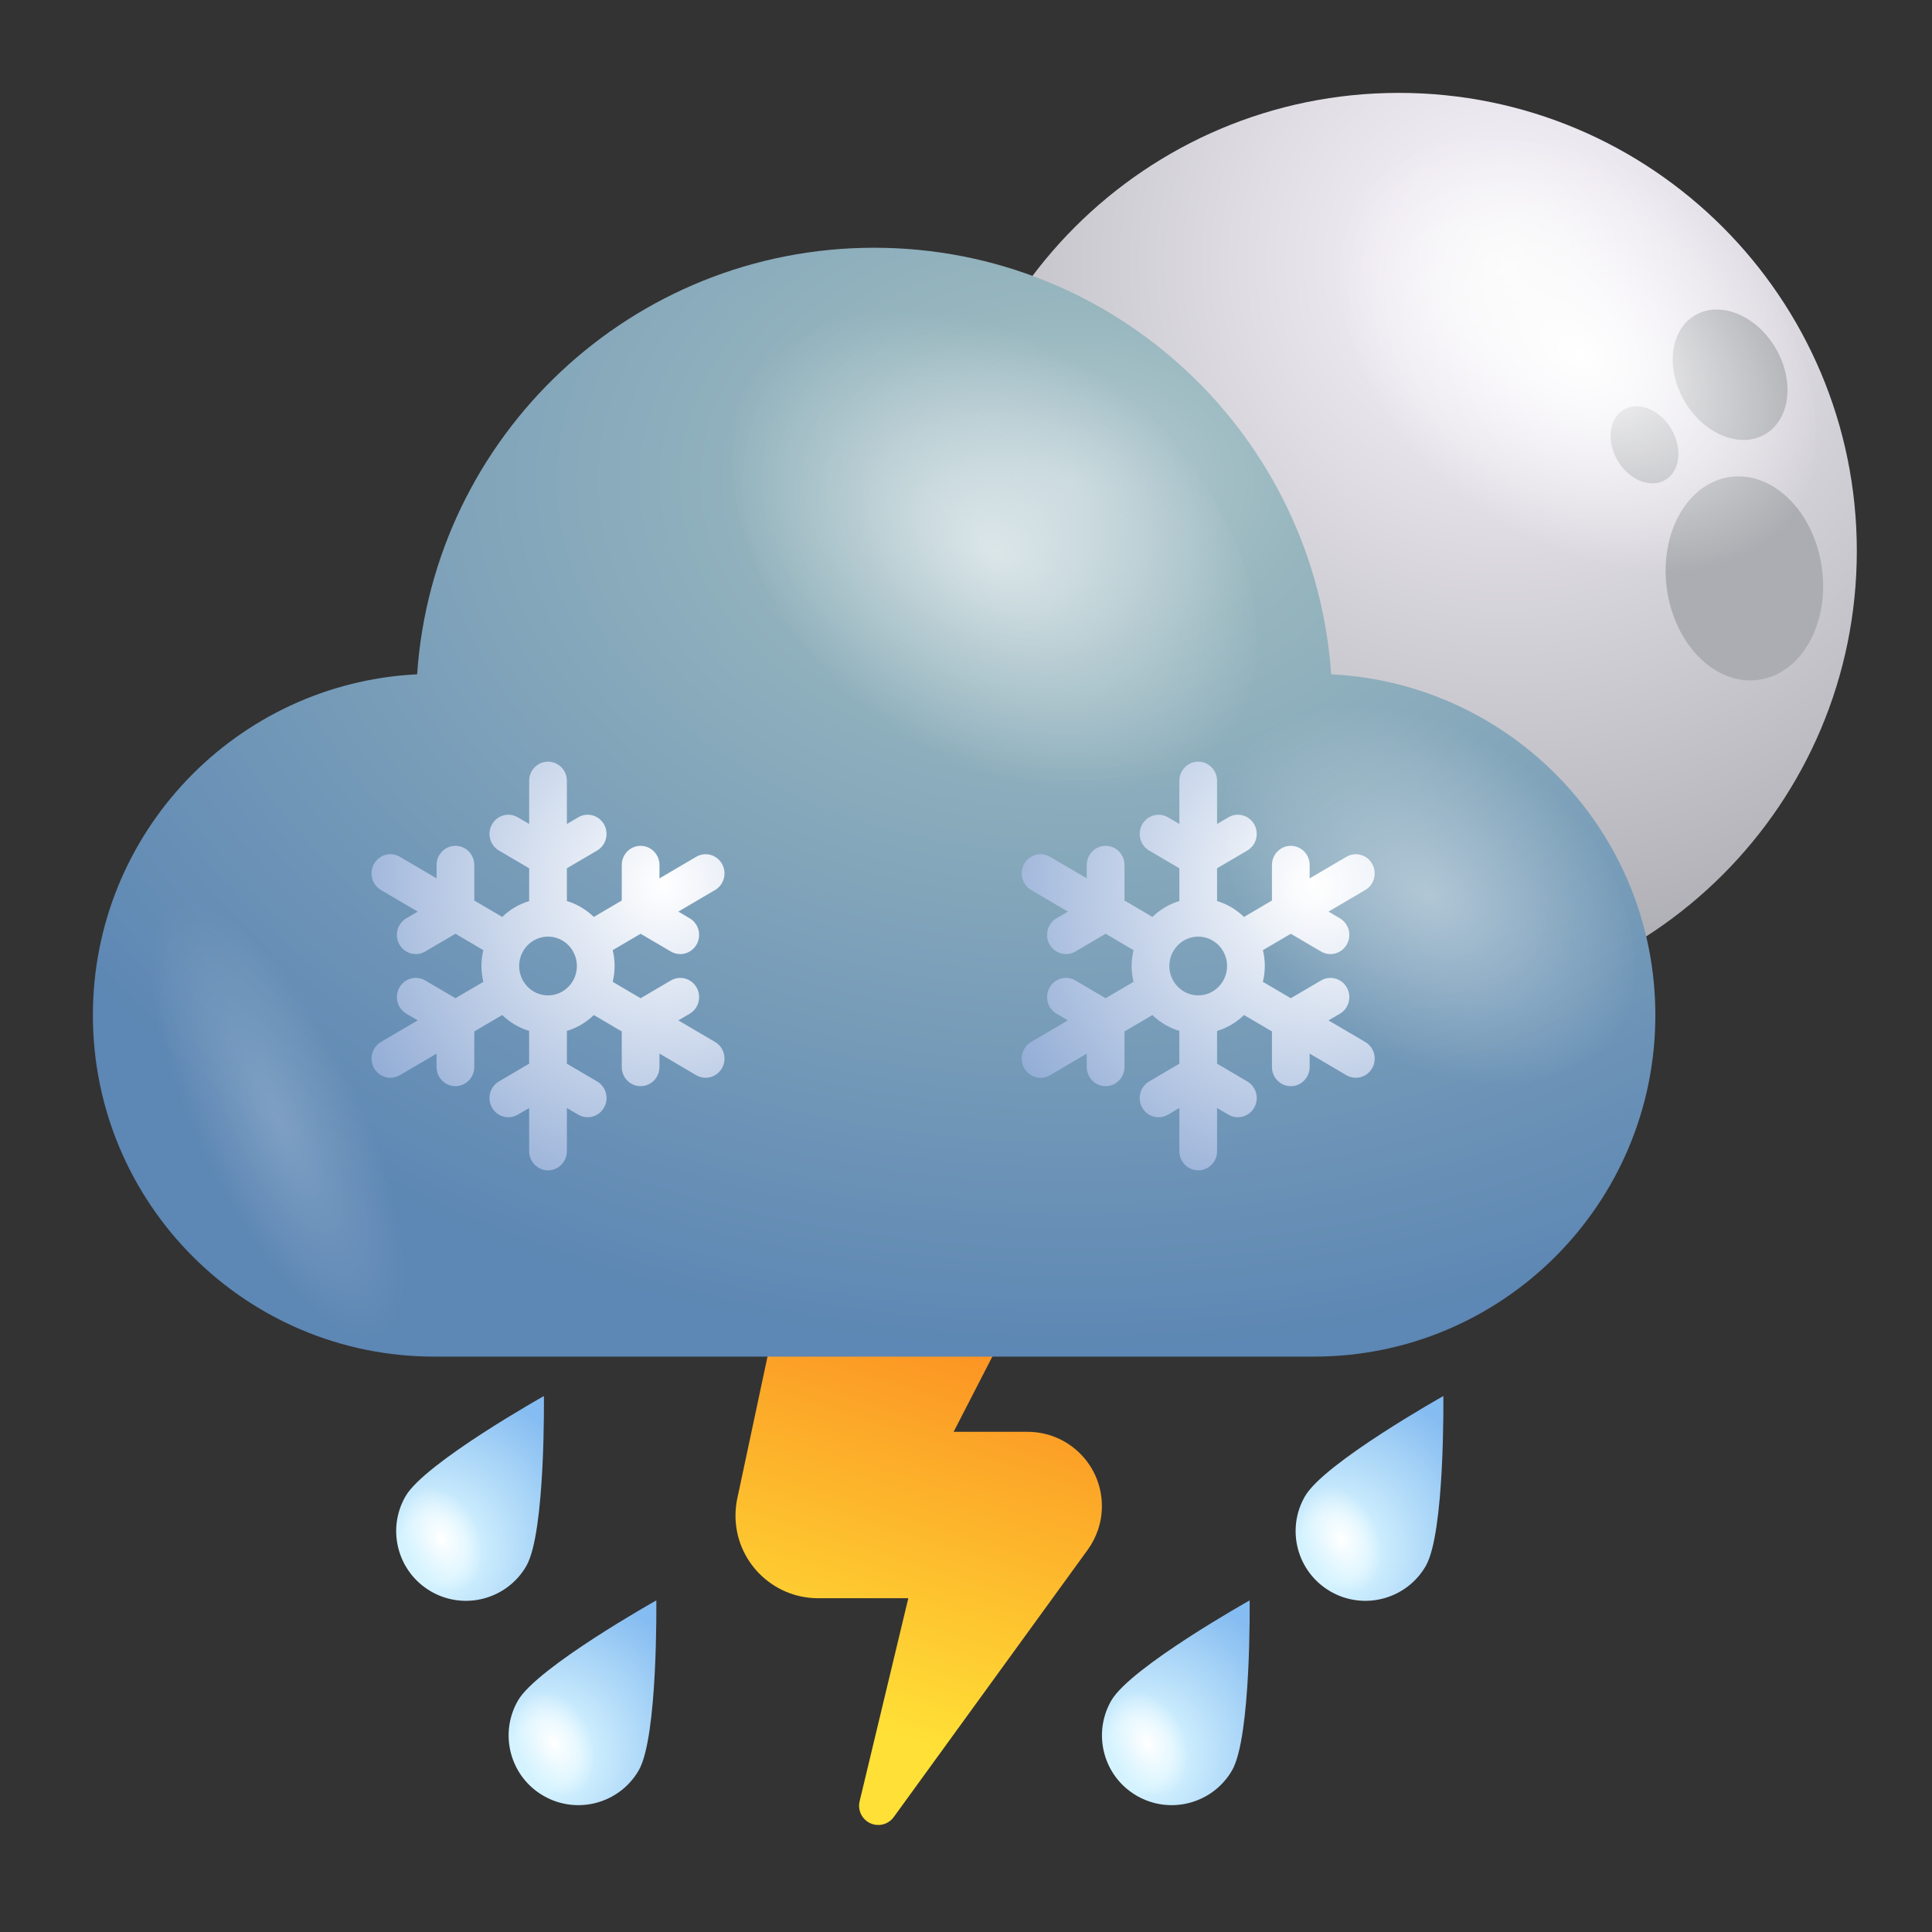 <svg width="104" height="104" viewBox="0 0 104 104" fill="none" xmlns="http://www.w3.org/2000/svg">
<rect x="0" y="0" width="104" height="104" fill="#333333" stroke="none"/>
<path d="M55.316 77.075H54.487H51.334L57.899 64.314C58.18 63.758 58.414 63.125 58.549 62.488C59.392 58.527 56.865 54.633 52.905 53.791C48.945 52.947 45.051 55.475 44.208 59.436L39.819 80.051L39.683 80.684C39.623 80.977 39.592 81.278 39.592 81.586C39.592 84.04 41.583 86.032 44.036 86.032H48.895L46.273 96.967C46.178 97.362 46.322 97.789 46.669 98.042C47.131 98.377 47.776 98.274 48.11 97.814L58.55 83.427C59.029 82.767 59.315 81.953 59.315 81.076C59.318 78.866 57.525 77.075 55.316 77.075Z" fill="url(#paint0_linear_1012_28860)"/>
<path d="M28.333 84.297C27.297 86.091 25 86.706 23.205 85.67C21.409 84.634 20.794 82.339 21.83 80.543C22.868 78.747 29.279 75.149 29.279 75.149C29.279 75.149 29.37 82.501 28.333 84.297Z" fill="url(#paint1_radial_1012_28860)"/>
<path d="M21.94 83.673C21.359 82.153 21.71 80.554 22.731 80.101C23.749 79.648 25.046 80.513 25.629 82.034C26.212 83.555 25.858 85.155 24.839 85.606C23.819 86.058 22.522 85.194 21.94 83.673Z" fill="url(#paint2_radial_1012_28860)"/>
<path d="M34.385 95.296C33.348 97.09 31.053 97.705 29.256 96.669C27.461 95.633 26.846 93.337 27.882 91.541C28.919 89.745 35.33 86.149 35.33 86.149C35.33 86.149 35.421 93.5 34.385 95.296Z" fill="url(#paint3_radial_1012_28860)"/>
<path d="M27.993 94.672C27.411 93.152 27.763 91.552 28.783 91.099C29.801 90.647 31.098 91.511 31.681 93.033C32.263 94.554 31.909 96.154 30.892 96.605C29.872 97.057 28.575 96.192 27.993 94.672Z" fill="url(#paint4_radial_1012_28860)"/>
<path d="M76.75 84.297C75.714 86.091 73.417 86.706 71.622 85.67C69.826 84.634 69.21 82.339 70.248 80.543C71.284 78.747 77.696 75.149 77.696 75.149C77.696 75.149 77.787 82.501 76.75 84.297Z" fill="url(#paint5_radial_1012_28860)"/>
<path d="M70.357 83.673C69.775 82.153 70.127 80.554 71.147 80.101C72.166 79.648 73.462 80.513 74.045 82.034C74.627 83.555 74.274 85.155 73.255 85.606C72.236 86.058 70.939 85.194 70.357 83.673Z" fill="url(#paint6_radial_1012_28860)"/>
<path d="M66.324 95.296C65.288 97.09 62.992 97.705 61.196 96.669C59.4 95.633 58.786 93.337 59.822 91.541C60.859 89.745 67.269 86.149 67.269 86.149C67.269 86.149 67.36 93.5 66.324 95.296Z" fill="url(#paint7_radial_1012_28860)"/>
<path d="M59.931 94.672C59.35 93.152 59.702 91.552 60.721 91.099C61.739 90.647 63.036 91.511 63.62 93.033C64.202 94.554 63.847 96.154 62.83 96.605C61.811 97.057 60.513 96.192 59.931 94.672Z" fill="url(#paint8_radial_1012_28860)"/>
<path d="M50.641 29.656C50.641 43.273 61.68 54.311 75.297 54.311C88.914 54.311 99.953 43.273 99.953 29.656C99.953 16.04 88.914 5 75.297 5C61.68 5 50.641 16.04 50.641 29.656Z" fill="url(#paint9_radial_1012_28860)"/>
<path d="M58.069 34.018C60.386 33.81 62.041 31.181 61.768 28.147C61.497 25.114 59.398 22.824 57.08 23.033C54.765 23.241 53.108 25.87 53.381 28.902C53.653 31.935 55.752 34.225 58.069 34.018Z" fill="#ACADB2"/>
<path d="M56.061 36.223C54.671 36.952 54.322 39.017 55.276 40.833C56.23 42.65 58.128 43.531 59.517 42.804C60.903 42.077 61.254 40.011 60.3 38.196C59.348 36.379 57.449 35.496 56.061 36.223Z" fill="#ACADB2"/>
<path d="M61.559 34.033C60.739 34.465 60.532 35.683 61.096 36.757C61.659 37.83 62.781 38.351 63.601 37.921C64.42 37.491 64.627 36.272 64.065 35.198C63.501 34.124 62.379 33.603 61.559 34.033Z" fill="#ACADB2"/>
<path d="M98.071 30.548C97.644 27.531 95.433 25.351 93.129 25.675C90.827 25.999 89.306 28.709 89.731 31.725C90.156 34.741 92.369 36.922 94.671 36.595C96.974 36.271 98.497 33.562 98.071 30.548Z" fill="#ACADB2"/>
<path d="M95.025 23.372C96.373 22.572 96.619 20.493 95.574 18.727C94.531 16.961 92.591 16.176 91.24 16.974C89.892 17.769 89.646 19.85 90.691 21.617C91.734 23.383 93.674 24.169 95.025 23.372Z" fill="#ACADB2"/>
<path d="M89.966 23.093C89.349 22.049 88.204 21.585 87.405 22.057C86.609 22.528 86.463 23.756 87.08 24.799C87.697 25.845 88.845 26.307 89.642 25.835C90.439 25.365 90.585 24.136 89.966 23.093Z" fill="#ACADB2"/>
<path d="M79.055 27.12C72.778 22.023 70.322 14.268 73.578 9.794C76.834 5.317 84.565 5.818 90.849 10.91C97.127 16.004 99.576 23.764 96.323 28.235C93.063 32.716 85.334 32.211 79.055 27.12Z" fill="url(#paint10_radial_1012_28860)"/>
<path opacity="0.4" d="M53.505 35.105C54.338 32.377 58.565 33.508 62.953 37.63C67.341 41.751 70.222 47.302 69.393 50.03C68.564 52.755 64.335 51.628 59.945 47.507C55.56 43.385 52.677 37.83 53.505 35.105Z" fill="url(#paint11_radial_1012_28860)"/>
<path d="M71.656 36.298C70.778 23.472 60.104 13.336 47.054 13.336C34.004 13.336 23.33 23.472 22.454 36.298C12.732 36.779 5 44.811 5 54.65C5 64.799 13.227 73.027 23.375 73.027H70.733C80.88 73.027 89.108 64.799 89.108 54.65C89.109 44.81 81.376 36.779 71.656 36.298Z" fill="url(#paint12_radial_1012_28860)"/>
<path d="M38.492 56.09L36.514 54.928L37.126 54.569C37.612 54.284 37.779 53.652 37.498 53.158C37.218 52.665 36.597 52.495 36.112 52.78L34.484 53.735L32.982 52.853C33.047 52.578 33.085 52.294 33.085 52C33.085 51.706 33.047 51.422 32.982 51.147L34.484 50.265L36.111 51.22C36.271 51.314 36.446 51.359 36.617 51.359C36.968 51.359 37.31 51.174 37.498 50.842C37.778 50.349 37.612 49.717 37.126 49.432L36.514 49.072L38.492 47.91C38.978 47.625 39.144 46.993 38.864 46.5C38.584 46.006 37.964 45.836 37.477 46.122L35.499 47.283L35.5 46.565C35.5 45.994 35.045 45.532 34.485 45.532C33.924 45.532 33.469 45.994 33.469 46.564L33.469 48.475L31.965 49.359C31.56 48.967 31.066 48.669 30.515 48.504V46.74L32.143 45.784C32.628 45.499 32.794 44.868 32.514 44.374C32.233 43.88 31.612 43.71 31.127 43.996L30.515 44.355V42.032C30.515 41.462 30.061 41 29.5 41C28.939 41 28.485 41.462 28.485 42.032V44.355L27.872 43.996C27.387 43.71 26.767 43.88 26.486 44.374C26.206 44.868 26.372 45.499 26.857 45.784L28.485 46.74V48.504C27.935 48.669 27.44 48.967 27.034 49.359L25.531 48.475V46.564C25.531 45.994 25.076 45.532 24.516 45.532C23.955 45.532 23.501 45.994 23.501 46.564V47.283L21.523 46.121C21.037 45.836 20.417 46.005 20.136 46.499C19.856 46.993 20.022 47.625 20.508 47.91L22.486 49.072L21.873 49.431C21.388 49.715 21.221 50.348 21.501 50.842C21.689 51.173 22.031 51.359 22.382 51.359C22.554 51.359 22.728 51.314 22.888 51.22L24.516 50.264L26.019 51.147C25.953 51.421 25.915 51.705 25.915 52C25.915 52.294 25.953 52.578 26.019 52.852L24.516 53.734L22.889 52.779C22.403 52.493 21.782 52.663 21.502 53.157C21.221 53.65 21.388 54.283 21.874 54.568L22.486 54.927L20.508 56.089C20.022 56.374 19.856 57.006 20.136 57.5C20.324 57.831 20.665 58.017 21.016 58.017C21.189 58.017 21.363 57.972 21.523 57.878L23.5 56.716V57.435C23.5 58.005 23.955 58.468 24.515 58.468C25.075 58.468 25.53 58.006 25.53 57.435L25.531 55.524L27.034 54.64C27.44 55.032 27.935 55.33 28.484 55.495V57.259L26.857 58.215C26.372 58.499 26.205 59.131 26.486 59.625C26.766 60.119 27.387 60.289 27.872 60.003L28.485 59.644V61.967C28.485 62.537 28.94 63 29.5 63C30.061 63 30.515 62.537 30.515 61.967V59.644L31.127 60.004C31.287 60.098 31.461 60.142 31.634 60.142C31.984 60.142 32.326 59.958 32.513 59.626C32.794 59.132 32.628 58.501 32.143 58.215L30.515 57.259V55.495C31.065 55.33 31.56 55.033 31.965 54.64L33.469 55.523V57.435C33.469 58.005 33.923 58.468 34.484 58.468C35.045 58.468 35.499 58.005 35.499 57.435V56.715L37.477 57.878C37.637 57.972 37.812 58.016 37.984 58.016C38.334 58.016 38.676 57.831 38.864 57.5C39.144 57.006 38.978 56.375 38.492 56.09ZM29.5 53.582C28.643 53.582 27.946 52.872 27.946 52C27.946 51.128 28.643 50.419 29.5 50.419C30.357 50.419 31.054 51.128 31.054 52C31.054 52.872 30.357 53.582 29.5 53.582Z" fill="url(#paint13_radial_1012_28860)"/>
<path d="M73.492 56.09L71.514 54.928L72.126 54.569C72.612 54.284 72.779 53.652 72.499 53.158C72.218 52.665 71.597 52.495 71.112 52.78L69.484 53.735L67.982 52.853C68.046 52.578 68.085 52.294 68.085 52C68.085 51.706 68.046 51.422 67.982 51.147L69.484 50.265L71.111 51.22C71.271 51.314 71.446 51.359 71.618 51.359C71.968 51.359 72.31 51.174 72.498 50.842C72.778 50.349 72.612 49.717 72.126 49.432L71.514 49.072L73.492 47.91C73.978 47.625 74.144 46.993 73.864 46.5C73.584 46.006 72.964 45.836 72.477 46.122L70.499 47.283L70.5 46.565C70.5 45.994 70.045 45.532 69.485 45.532C68.924 45.532 68.469 45.994 68.469 46.564L68.469 48.475L66.965 49.359C66.56 48.967 66.066 48.669 65.515 48.504V46.74L67.143 45.784C67.628 45.499 67.794 44.868 67.514 44.374C67.234 43.88 66.612 43.71 66.127 43.996L65.515 44.355V42.032C65.515 41.462 65.061 41 64.5 41C63.939 41 63.485 41.462 63.485 42.032V44.355L62.873 43.996C62.387 43.71 61.767 43.88 61.486 44.374C61.206 44.868 61.372 45.499 61.857 45.784L63.485 46.74V48.504C62.935 48.669 62.44 48.967 62.034 49.359L60.531 48.475V46.564C60.531 45.994 60.076 45.532 59.516 45.532C58.955 45.532 58.501 45.994 58.501 46.564V47.283L56.523 46.121C56.037 45.836 55.417 46.005 55.136 46.499C54.856 46.993 55.022 47.625 55.508 47.91L57.486 49.072L56.873 49.431C56.388 49.715 56.221 50.348 56.501 50.842C56.689 51.173 57.031 51.359 57.382 51.359C57.554 51.359 57.728 51.314 57.888 51.22L59.516 50.264L61.019 51.147C60.953 51.421 60.915 51.705 60.915 52C60.915 52.294 60.953 52.578 61.019 52.852L59.516 53.734L57.889 52.779C57.403 52.493 56.782 52.663 56.502 53.157C56.221 53.65 56.388 54.283 56.874 54.568L57.486 54.927L55.508 56.089C55.022 56.374 54.856 57.006 55.136 57.5C55.324 57.831 55.665 58.017 56.016 58.017C56.189 58.017 56.363 57.972 56.523 57.878L58.5 56.716V57.435C58.5 58.005 58.955 58.468 59.515 58.468C60.075 58.468 60.53 58.006 60.53 57.435L60.531 55.524L62.034 54.64C62.44 55.032 62.935 55.33 63.484 55.495V57.259L61.857 58.215C61.372 58.499 61.205 59.131 61.486 59.625C61.766 60.119 62.387 60.289 62.873 60.003L63.485 59.644V61.967C63.485 62.537 63.94 63 64.5 63C65.061 63 65.515 62.537 65.515 61.967V59.644L66.127 60.004C66.287 60.098 66.461 60.142 66.634 60.142C66.984 60.142 67.326 59.958 67.513 59.626C67.794 59.132 67.628 58.501 67.143 58.215L65.515 57.259V55.495C66.065 55.33 66.56 55.033 66.965 54.64L68.469 55.523V57.435C68.469 58.005 68.923 58.468 69.484 58.468C70.045 58.468 70.499 58.005 70.499 57.435V56.715L72.477 57.878C72.637 57.972 72.812 58.016 72.984 58.016C73.335 58.016 73.677 57.831 73.864 57.5C74.144 57.006 73.978 56.375 73.492 56.09ZM64.5 53.582C63.643 53.582 62.946 52.872 62.946 52C62.946 51.128 63.643 50.419 64.5 50.419C65.357 50.419 66.054 51.128 66.054 52C66.054 52.872 65.357 53.582 64.5 53.582Z" fill="url(#paint14_radial_1012_28860)"/>
<path opacity="0.6" d="M47.056 38.585C40.138 32.972 37.436 24.428 41.023 19.496C44.611 14.564 53.127 15.119 60.048 20.726C66.963 26.337 69.663 34.885 66.078 39.815C62.489 44.748 53.972 44.193 47.056 38.585Z" fill="url(#paint15_radial_1012_28860)"/>
<path opacity="0.4" d="M71.786 55.171C66.348 50.761 64.226 44.046 67.044 40.17C69.864 36.295 76.558 36.732 81.995 41.137C87.431 45.547 89.552 52.266 86.735 56.138C83.914 60.014 77.22 59.58 71.786 55.171Z" fill="url(#paint16_radial_1012_28860)"/>
<path opacity="0.2" d="M18.139 55.788C14.126 49.53 9.467 46.518 7.721 49.056C5.983 51.59 7.822 58.724 11.83 64.984C15.845 71.243 20.507 74.256 22.248 71.718C23.987 69.173 22.15 62.048 18.139 55.788Z" fill="url(#paint17_radial_1012_28860)"/>
<defs>
<linearGradient id="paint0_linear_1012_28860" x1="43.178" y1="97.539" x2="53.702" y2="64.402" gradientUnits="userSpaceOnUse">
<stop offset="0.156" stop-color="#FFE036"/>
<stop offset="1" stop-color="#FA761C"/>
</linearGradient>
<radialGradient id="paint1_radial_1012_28860" cx="0" cy="0" r="1" gradientUnits="userSpaceOnUse" gradientTransform="translate(23.307 83.441) rotate(30.001) scale(9.032 9.032)">
<stop stop-color="#D0F2FF"/>
<stop offset="0.198" stop-color="#D5F3FF"/>
<stop offset="1" stop-color="#85BCF1"/>
</radialGradient>
<radialGradient id="paint2_radial_1012_28860" cx="0" cy="0" r="1" gradientUnits="userSpaceOnUse" gradientTransform="translate(23.784 82.853) rotate(156.037) scale(2.018 2.944)">
<stop stop-color="white"/>
<stop offset="1" stop-color="white" stop-opacity="0"/>
</radialGradient>
<radialGradient id="paint3_radial_1012_28860" cx="0" cy="0" r="1" gradientUnits="userSpaceOnUse" gradientTransform="translate(29.36 94.44) rotate(30.001) scale(9.033 9.033)">
<stop stop-color="#D0F2FF"/>
<stop offset="0.198" stop-color="#D5F3FF"/>
<stop offset="1" stop-color="#85BCF1"/>
</radialGradient>
<radialGradient id="paint4_radial_1012_28860" cx="0" cy="0" r="1" gradientUnits="userSpaceOnUse" gradientTransform="translate(29.837 93.852) rotate(156.037) scale(2.018 2.944)">
<stop stop-color="white"/>
<stop offset="1" stop-color="white" stop-opacity="0"/>
</radialGradient>
<radialGradient id="paint5_radial_1012_28860" cx="0" cy="0" r="1" gradientUnits="userSpaceOnUse" gradientTransform="translate(71.725 83.441) rotate(30.001) scale(9.031 9.031)">
<stop stop-color="#D0F2FF"/>
<stop offset="0.198" stop-color="#D5F3FF"/>
<stop offset="1" stop-color="#85BCF1"/>
</radialGradient>
<radialGradient id="paint6_radial_1012_28860" cx="0" cy="0" r="1" gradientUnits="userSpaceOnUse" gradientTransform="translate(72.201 82.853) rotate(156.037) scale(2.018 2.944)">
<stop stop-color="white"/>
<stop offset="1" stop-color="white" stop-opacity="0"/>
</radialGradient>
<radialGradient id="paint7_radial_1012_28860" cx="0" cy="0" r="1" gradientUnits="userSpaceOnUse" gradientTransform="translate(61.298 94.44) rotate(30.001) scale(9.032 9.032)">
<stop stop-color="#D0F2FF"/>
<stop offset="0.198" stop-color="#D5F3FF"/>
<stop offset="1" stop-color="#85BCF1"/>
</radialGradient>
<radialGradient id="paint8_radial_1012_28860" cx="0" cy="0" r="1" gradientUnits="userSpaceOnUse" gradientTransform="translate(61.776 93.851) rotate(156.037) scale(2.018 2.944)">
<stop stop-color="white"/>
<stop offset="1" stop-color="white" stop-opacity="0"/>
</radialGradient>
<radialGradient id="paint9_radial_1012_28860" cx="0" cy="0" r="1" gradientUnits="userSpaceOnUse" gradientTransform="translate(80.936 14.197) rotate(180) scale(46.806 46.806)">
<stop stop-color="#F8F8F8"/>
<stop offset="0.156" stop-color="#EDE9F1"/>
<stop offset="1" stop-color="#9B9DA2"/>
</radialGradient>
<radialGradient id="paint10_radial_1012_28860" cx="0" cy="0" r="1" gradientUnits="userSpaceOnUse" gradientTransform="translate(84.951 19.014) rotate(126.034) scale(10.023 14.621)">
<stop stop-color="white"/>
<stop offset="1" stop-color="white" stop-opacity="0"/>
</radialGradient>
<radialGradient id="paint11_radial_1012_28860" cx="0" cy="0" r="1" gradientUnits="userSpaceOnUse" gradientTransform="translate(61.45 42.569) rotate(-136.79) scale(10.899 4.629)">
<stop stop-color="white"/>
<stop offset="1" stop-color="white" stop-opacity="0"/>
</radialGradient>
<radialGradient id="paint12_radial_1012_28860" cx="0" cy="0" r="1" gradientUnits="userSpaceOnUse" gradientTransform="translate(57.661 25.911) rotate(180) scale(64.155 46.865)">
<stop stop-color="#B6CCD2"/>
<stop offset="0.198" stop-color="#97B6BE"/>
<stop offset="1" stop-color="#5D87B4"/>
</radialGradient>
<radialGradient id="paint13_radial_1012_28860" cx="0" cy="0" r="1" gradientUnits="userSpaceOnUse" gradientTransform="translate(35.702 47.612) scale(18.442 18.762)">
<stop stop-color="white"/>
<stop offset="1" stop-color="#93ADD6"/>
</radialGradient>
<radialGradient id="paint14_radial_1012_28860" cx="0" cy="0" r="1" gradientUnits="userSpaceOnUse" gradientTransform="translate(70.702 47.612) scale(18.442 18.762)">
<stop stop-color="white"/>
<stop offset="1" stop-color="#93ADD6"/>
</radialGradient>
<radialGradient id="paint15_radial_1012_28860" cx="0" cy="0" r="1" gradientUnits="userSpaceOnUse" gradientTransform="translate(53.551 29.655) rotate(126.034) scale(11.042 16.108)">
<stop stop-color="white"/>
<stop offset="1" stop-color="white" stop-opacity="0"/>
</radialGradient>
<radialGradient id="paint16_radial_1012_28860" cx="0" cy="0" r="1" gradientUnits="userSpaceOnUse" gradientTransform="translate(76.89 48.153) rotate(126.034) scale(8.677 12.659)">
<stop stop-color="white"/>
<stop offset="1" stop-color="white" stop-opacity="0"/>
</radialGradient>
<radialGradient id="paint17_radial_1012_28860" cx="0" cy="0" r="1" gradientUnits="userSpaceOnUse" gradientTransform="translate(14.989 60.368) rotate(-25.709) scale(4.448 12.948)">
<stop stop-color="white"/>
<stop offset="1" stop-color="white" stop-opacity="0"/>
</radialGradient>
</defs>
</svg>
